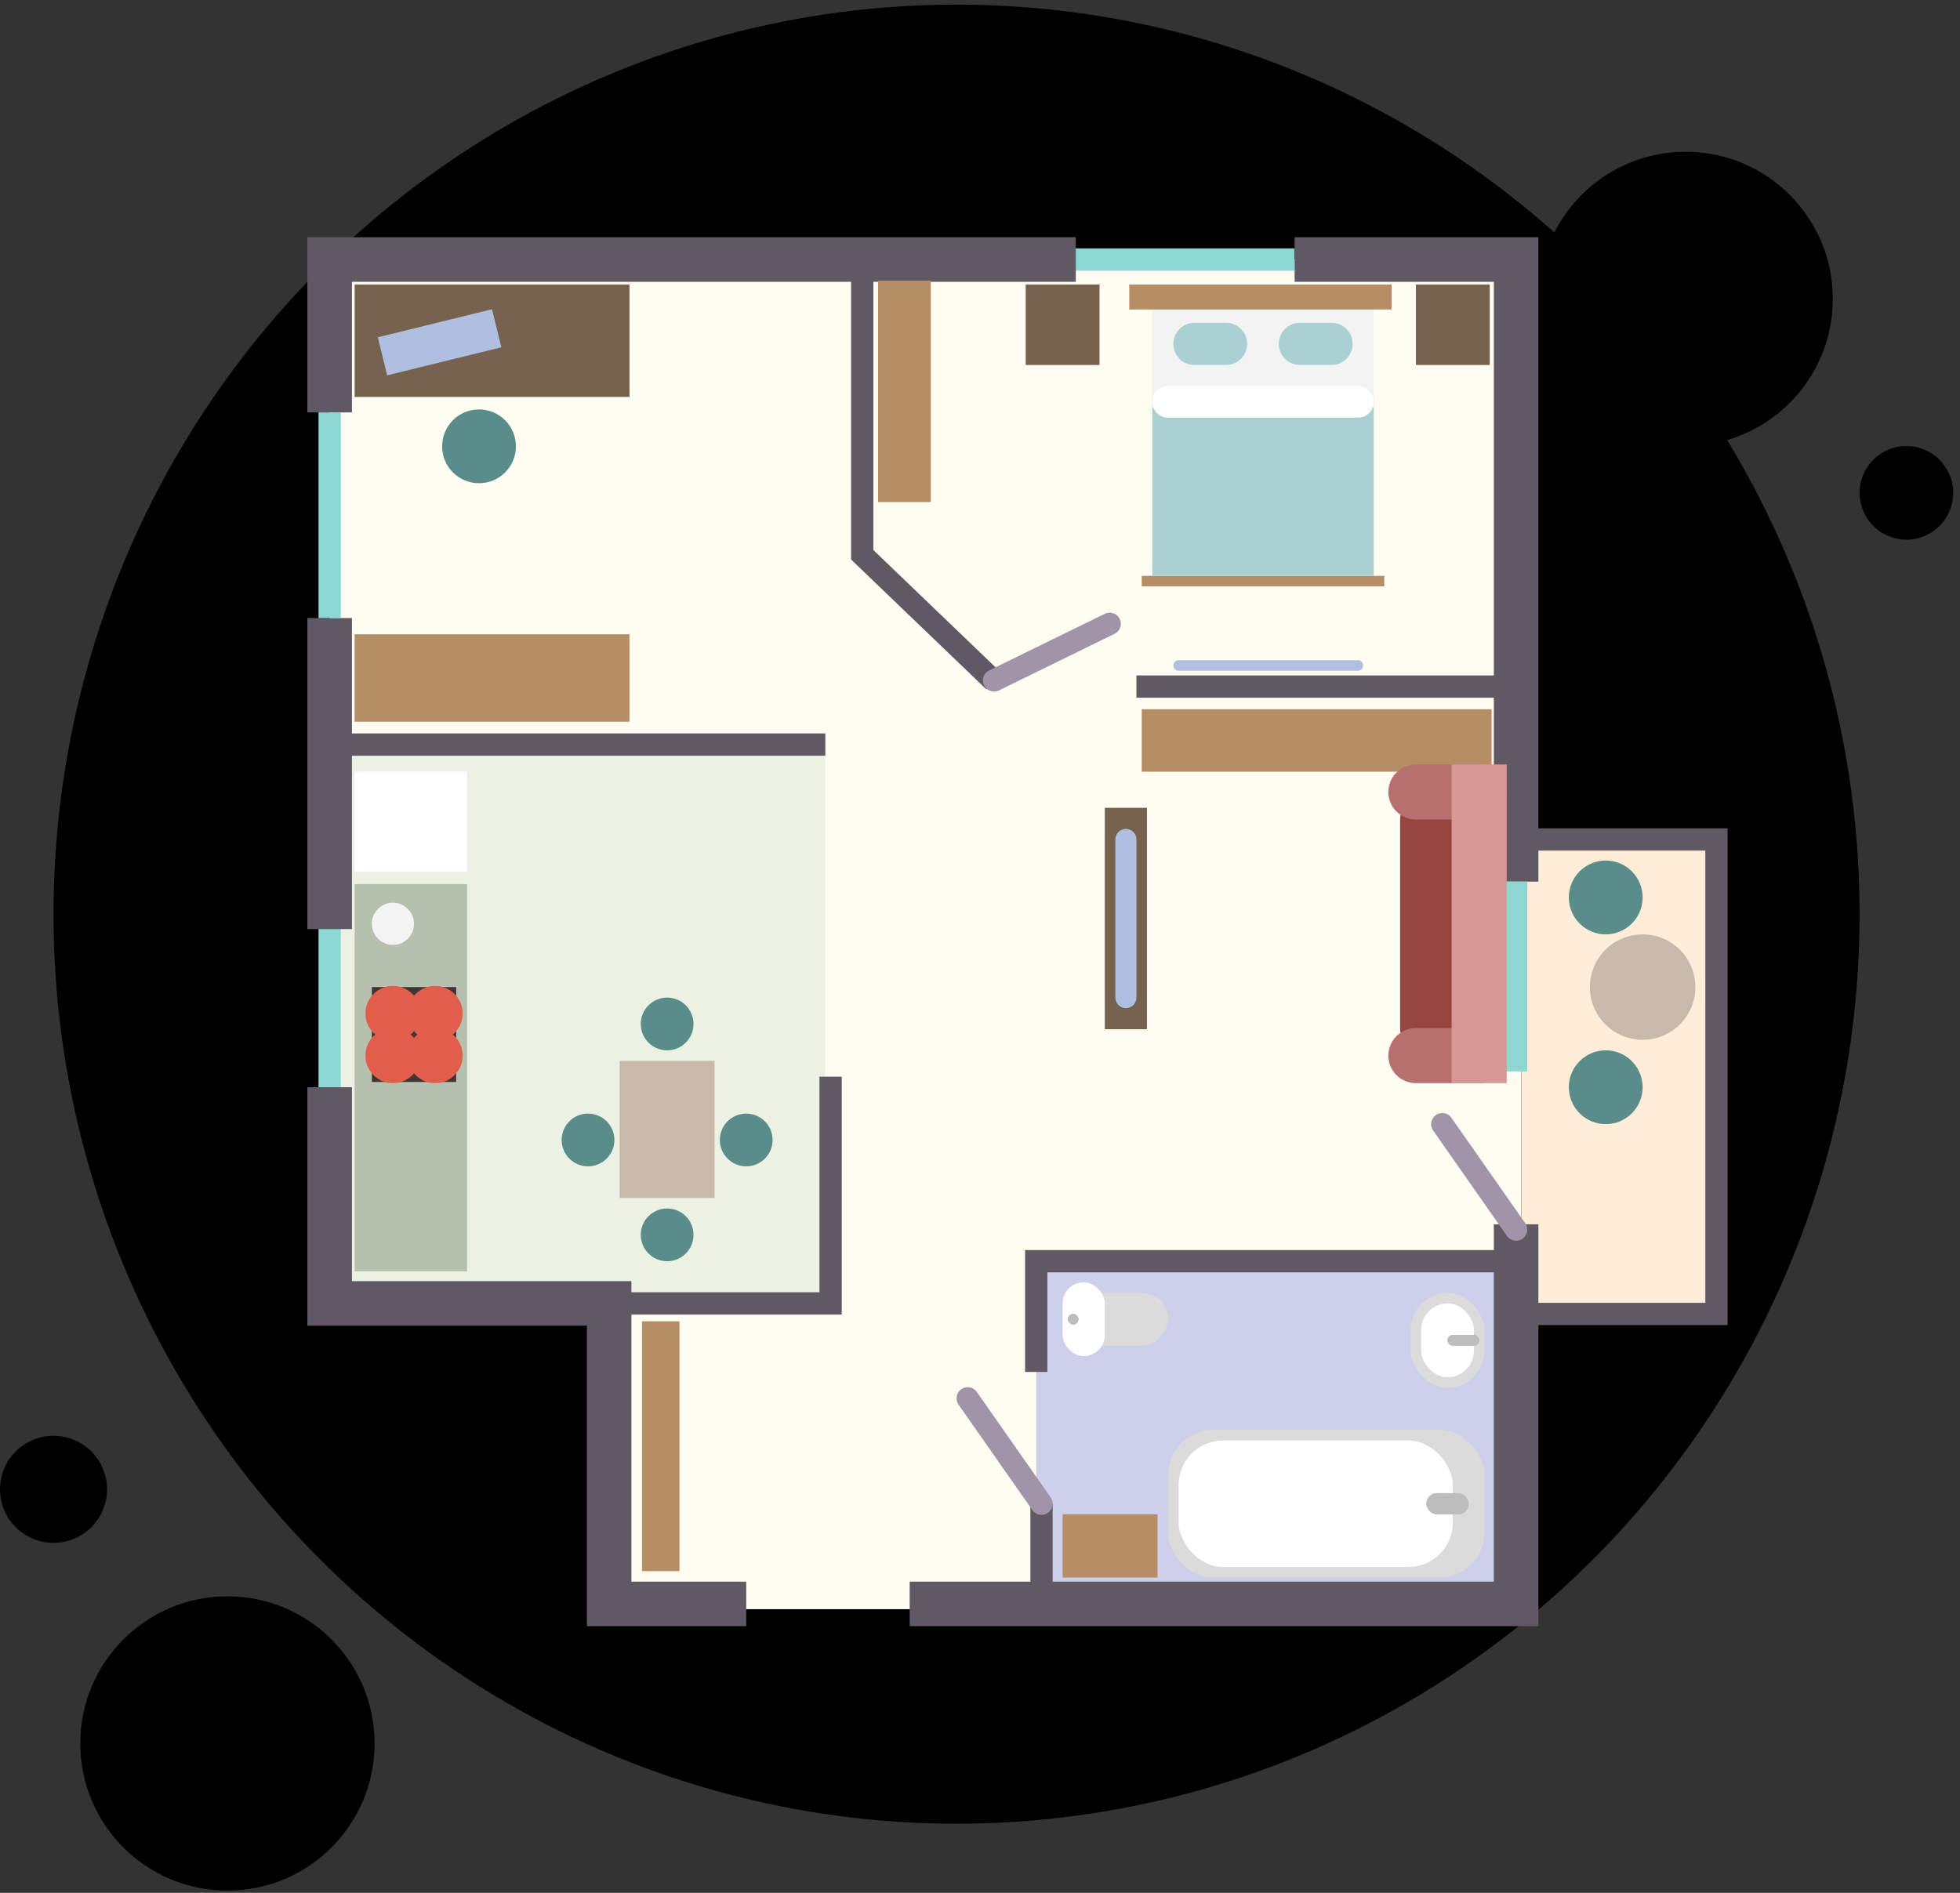 <svg width="88" height="85" viewBox="0 0 88 85" fill="none" xmlns="http://www.w3.org/2000/svg">
<rect x="0" y="0" width="88" height="85" fill="#333333" stroke="none"/>
<ellipse cx="42.947" cy="41.052" rx="40.544" ry="40.844" fill="currentColor"/>
<circle r="6.607" transform="matrix(-1 0 0 1 75.682 13.422)" fill="currentColor"/>
<circle r="6.607" transform="matrix(-1 0 0 1 10.211 78.293)" fill="currentColor"/>
<circle r="2.102" transform="matrix(-1 0 0 1 85.593 22.132)" fill="currentColor"/>
<circle r="2.403" transform="matrix(-1 0 0 1 2.403 66.88)" fill="currentColor"/>
<path d="M14.801 11.655H68.306V72.263H27.349V58.294H14.801V11.655Z" fill="#FFFCF2"/>
<rect x="46.525" y="56.637" width="21.781" height="15.626" fill="#CDCFEB"/>
<rect x="68.306" y="37.697" width="8.523" height="21.308" fill="#FFEDD8"/>
<rect x="14.801" y="33.436" width="22.255" height="25.096" fill="#EBF2E3"/>
<path d="M48.183 11.655L58.126 11.655" stroke="#8BD8D3"/>
<path d="M14.801 49.061V41.485" stroke="#8BD8D3"/>
<path d="M48.301 11.655H14.801V18.52M58.126 11.655H68.07V39.591M14.801 27.754V41.722M68.07 54.98V72.026H40.843M33.504 72.026H27.349V58.531H14.801V48.824" stroke="#605964" stroke-width="2"/>
<path d="M68.07 37.697H77.066V59.005H68.07" stroke="#605964"/>
<path d="M68.306 30.831H51.023" stroke="#605964"/>
<path d="M38.712 12.128V24.913L44.631 30.595" stroke="#605964"/>
<path d="M15.038 33.436H37.055" stroke="#605964"/>
<path d="M27.349 58.531H37.292V48.351" stroke="#605964"/>
<path d="M68.07 56.637H46.525V61.609" stroke="#605964"/>
<path d="M46.762 72.263V67.528" stroke="#605964"/>
<path d="M15.922 57.091V39.702H20.971V52.233V57.091H15.922Z" fill="#B6C0AE"/>
<path d="M20.483 48.587H16.695V44.326H20.483V48.587Z" fill="#3F3535"/>
<circle cx="17.642" cy="41.485" r="0.947" fill="#F4F4F4"/>
<circle cx="29.953" cy="45.983" r="1.184" fill="#5A8C89"/>
<circle cx="21.507" cy="20.043" r="1.657" fill="#5A8C89"/>
<circle cx="72.094" cy="40.301" r="1.657" fill="#5A8C89"/>
<circle cx="72.094" cy="48.824" r="1.657" fill="#5A8C89"/>
<circle cx="26.401" cy="51.192" r="1.184" fill="#5A8C89"/>
<circle cx="33.504" cy="51.192" r="1.184" fill="#5A8C89"/>
<circle cx="29.953" cy="55.453" r="1.184" fill="#5A8C89"/>
<path d="M20.971 39.141H15.922V34.654H20.971V39.141Z" fill="white"/>
<path d="M28.263 32.41H15.922V28.483H28.263V32.41Z" fill="#B68E65"/>
<path d="M28.263 17.825H15.922V12.777H28.263V17.825Z" fill="#76624E"/>
<path d="M22.51 15.596L17.383 16.855L16.963 15.146L22.09 13.887L22.51 15.596Z" fill="#AEBFDF"/>
<path d="M32.083 53.796H27.822V47.641H32.083V53.796Z" fill="#C9B9AB"/>
<path d="M30.507 70.554H28.824V59.335H30.507V70.554Z" fill="#B68E65"/>
<path d="M66.969 34.654H51.262V31.849H66.969V34.654Z" fill="#B68E65"/>
<path d="M51.497 36.277H49.603V46.22H51.497V36.277Z" fill="#76624E"/>
<path d="M51.024 44.8V37.697C51.024 37.436 50.812 37.224 50.55 37.224C50.289 37.224 50.077 37.436 50.077 37.697V44.8C50.077 45.061 50.289 45.273 50.55 45.273C50.812 45.273 51.024 45.061 51.024 44.8Z" fill="#AEBFDF"/>
<path d="M60.967 29.648H52.917C52.787 29.648 52.681 29.753 52.681 29.884C52.681 30.015 52.787 30.121 52.917 30.121H60.967C61.098 30.121 61.204 30.015 61.204 29.884C61.204 29.753 61.098 29.648 60.967 29.648Z" fill="#AEBFDF"/>
<path d="M65.649 47.167H63.861C63.309 47.167 62.861 46.72 62.861 46.167V36.803C62.861 36.251 63.309 35.803 63.861 35.803H65.649C66.201 35.803 66.649 36.251 66.649 36.803V46.167C66.649 46.72 66.201 47.167 65.649 47.167Z" fill="#964640"/>
<path d="M63.571 46.667H66.412C66.819 46.667 67.149 46.997 67.149 47.404C67.149 47.811 66.819 48.141 66.412 48.141H63.571C63.164 48.141 62.834 47.811 62.834 47.404C62.834 46.997 63.164 46.667 63.571 46.667Z" fill="#B8706E" stroke="#B8706E"/>
<path d="M63.571 34.83H66.412C66.819 34.83 67.149 35.16 67.149 35.566C67.149 35.973 66.819 36.303 66.412 36.303H63.571C63.164 36.303 62.834 35.973 62.834 35.566C62.834 35.16 63.164 34.83 63.571 34.83Z" fill="#B8706E" stroke="#B8706E"/>
<path d="M41.79 22.545H39.423V12.602H41.79V22.545Z" fill="#B68E65"/>
<path d="M66.886 16.39H63.571V12.777H66.886V16.39Z" fill="#76624E"/>
<path d="M49.366 16.39H46.052V12.777H49.366V16.39Z" fill="#76624E"/>
<path d="M62.151 26.333H51.26V25.86H62.151V26.333Z" fill="#B68E65"/>
<path d="M61.677 17.81H51.734V25.86H61.677V17.81Z" fill="#ABD0D1"/>
<path d="M61.677 13.549H51.734V18.284H61.677V13.549Z" fill="#F3F3F3"/>
<path d="M59.783 14.496H58.362C57.84 14.496 57.416 14.92 57.416 15.443C57.416 15.966 57.84 16.39 58.362 16.39H59.783C60.306 16.39 60.73 15.966 60.73 15.443C60.73 14.92 60.306 14.496 59.783 14.496Z" fill="#ABD0D1"/>
<path d="M60.967 17.337H52.444C52.052 17.337 51.734 17.655 51.734 18.047C51.734 18.439 52.052 18.757 52.444 18.757H60.967C61.359 18.757 61.677 18.439 61.677 18.047C61.677 17.655 61.359 17.337 60.967 17.337Z" fill="white"/>
<path d="M55.048 14.496H53.628C53.105 14.496 52.681 14.92 52.681 15.443C52.681 15.966 53.105 16.39 53.628 16.39H55.048C55.571 16.39 55.995 15.966 55.995 15.443C55.995 14.92 55.571 14.496 55.048 14.496Z" fill="#ABD0D1"/>
<path d="M68.07 39.591V48.114" stroke="#8BD8D3"/>
<path d="M62.481 13.898H50.701V12.777H62.481V13.898Z" fill="#B68E65"/>
<path d="M14.801 27.754V18.52" stroke="#8BD8D3"/>
<circle cx="73.751" cy="44.326" r="2.368" fill="#C9B9AB"/>
<path d="M46.762 67.528L43.447 62.793" stroke="#A194A8" stroke-linecap="round" stroke-linejoin="round"/>
<path d="M68.07 55.217L64.755 50.482" stroke="#A194A8" stroke-linecap="round" stroke-linejoin="round"/>
<path d="M49.822 28.013L44.631 30.555" stroke="#A194A8" stroke-linecap="round" stroke-linejoin="round"/>
<path d="M65.675 35.33V34.83H66.175H66.649H67.149V35.33V47.641V48.141H66.649H66.175H65.675V47.641V35.33Z" fill="#D79794" stroke="#D79794"/>
<rect x="52.444" y="64.213" width="14.205" height="6.629" rx="2" fill="#DBDBDB"/>
<rect x="52.917" y="64.687" width="12.311" height="5.682" rx="2" fill="white"/>
<rect x="63.334" y="58.058" width="3.314" height="4.261" rx="1.657" fill="#DBDBDB"/>
<rect x="63.808" y="58.531" width="2.368" height="3.314" rx="1.184" fill="white"/>
<rect width="4.261" height="2.368" rx="1.184" transform="matrix(-1 0 0 1 52.444 58.058)" fill="#DBDBDB"/>
<rect x="47.709" y="57.584" width="1.894" height="3.314" rx="0.947" fill="white"/>
<rect x="47.709" y="68.001" width="4.261" height="2.841" fill="#B68E65"/>
<circle cx="19.536" cy="45.51" r="0.737" fill="#E15F4A" stroke="#E15F4A"/>
<circle cx="17.642" cy="45.51" r="0.737" fill="#E15F4A" stroke="#E15F4A"/>
<circle cx="19.536" cy="47.404" r="0.737" fill="#E15F4A" stroke="#E15F4A"/>
<circle cx="17.642" cy="47.404" r="0.737" fill="#E15F4A" stroke="#E15F4A"/>
<rect x="64.992" y="59.952" width="1.421" height="0.473" rx="0.237" fill="#BDBDBD"/>
<rect x="64.992" y="59.952" width="1.421" height="0.473" rx="0.237" fill="#BDBDBD"/>
<rect x="64.992" y="59.952" width="1.421" height="0.473" rx="0.237" fill="#BDBDBD"/>
<rect x="64.044" y="67.054" width="1.894" height="0.947" rx="0.473" fill="#BDBDBD"/>
<rect x="64.044" y="67.054" width="1.894" height="0.947" rx="0.473" fill="#BDBDBD"/>
<rect x="64.044" y="67.054" width="1.894" height="0.947" rx="0.473" fill="#BDBDBD"/>
<rect x="47.946" y="59.005" width="0.473" height="0.473" rx="0.237" fill="#BDBDBD"/>
<rect x="47.946" y="59.005" width="0.473" height="0.473" rx="0.237" fill="#BDBDBD"/>
<rect x="47.946" y="59.005" width="0.473" height="0.473" rx="0.237" fill="#BDBDBD"/>
</svg>
